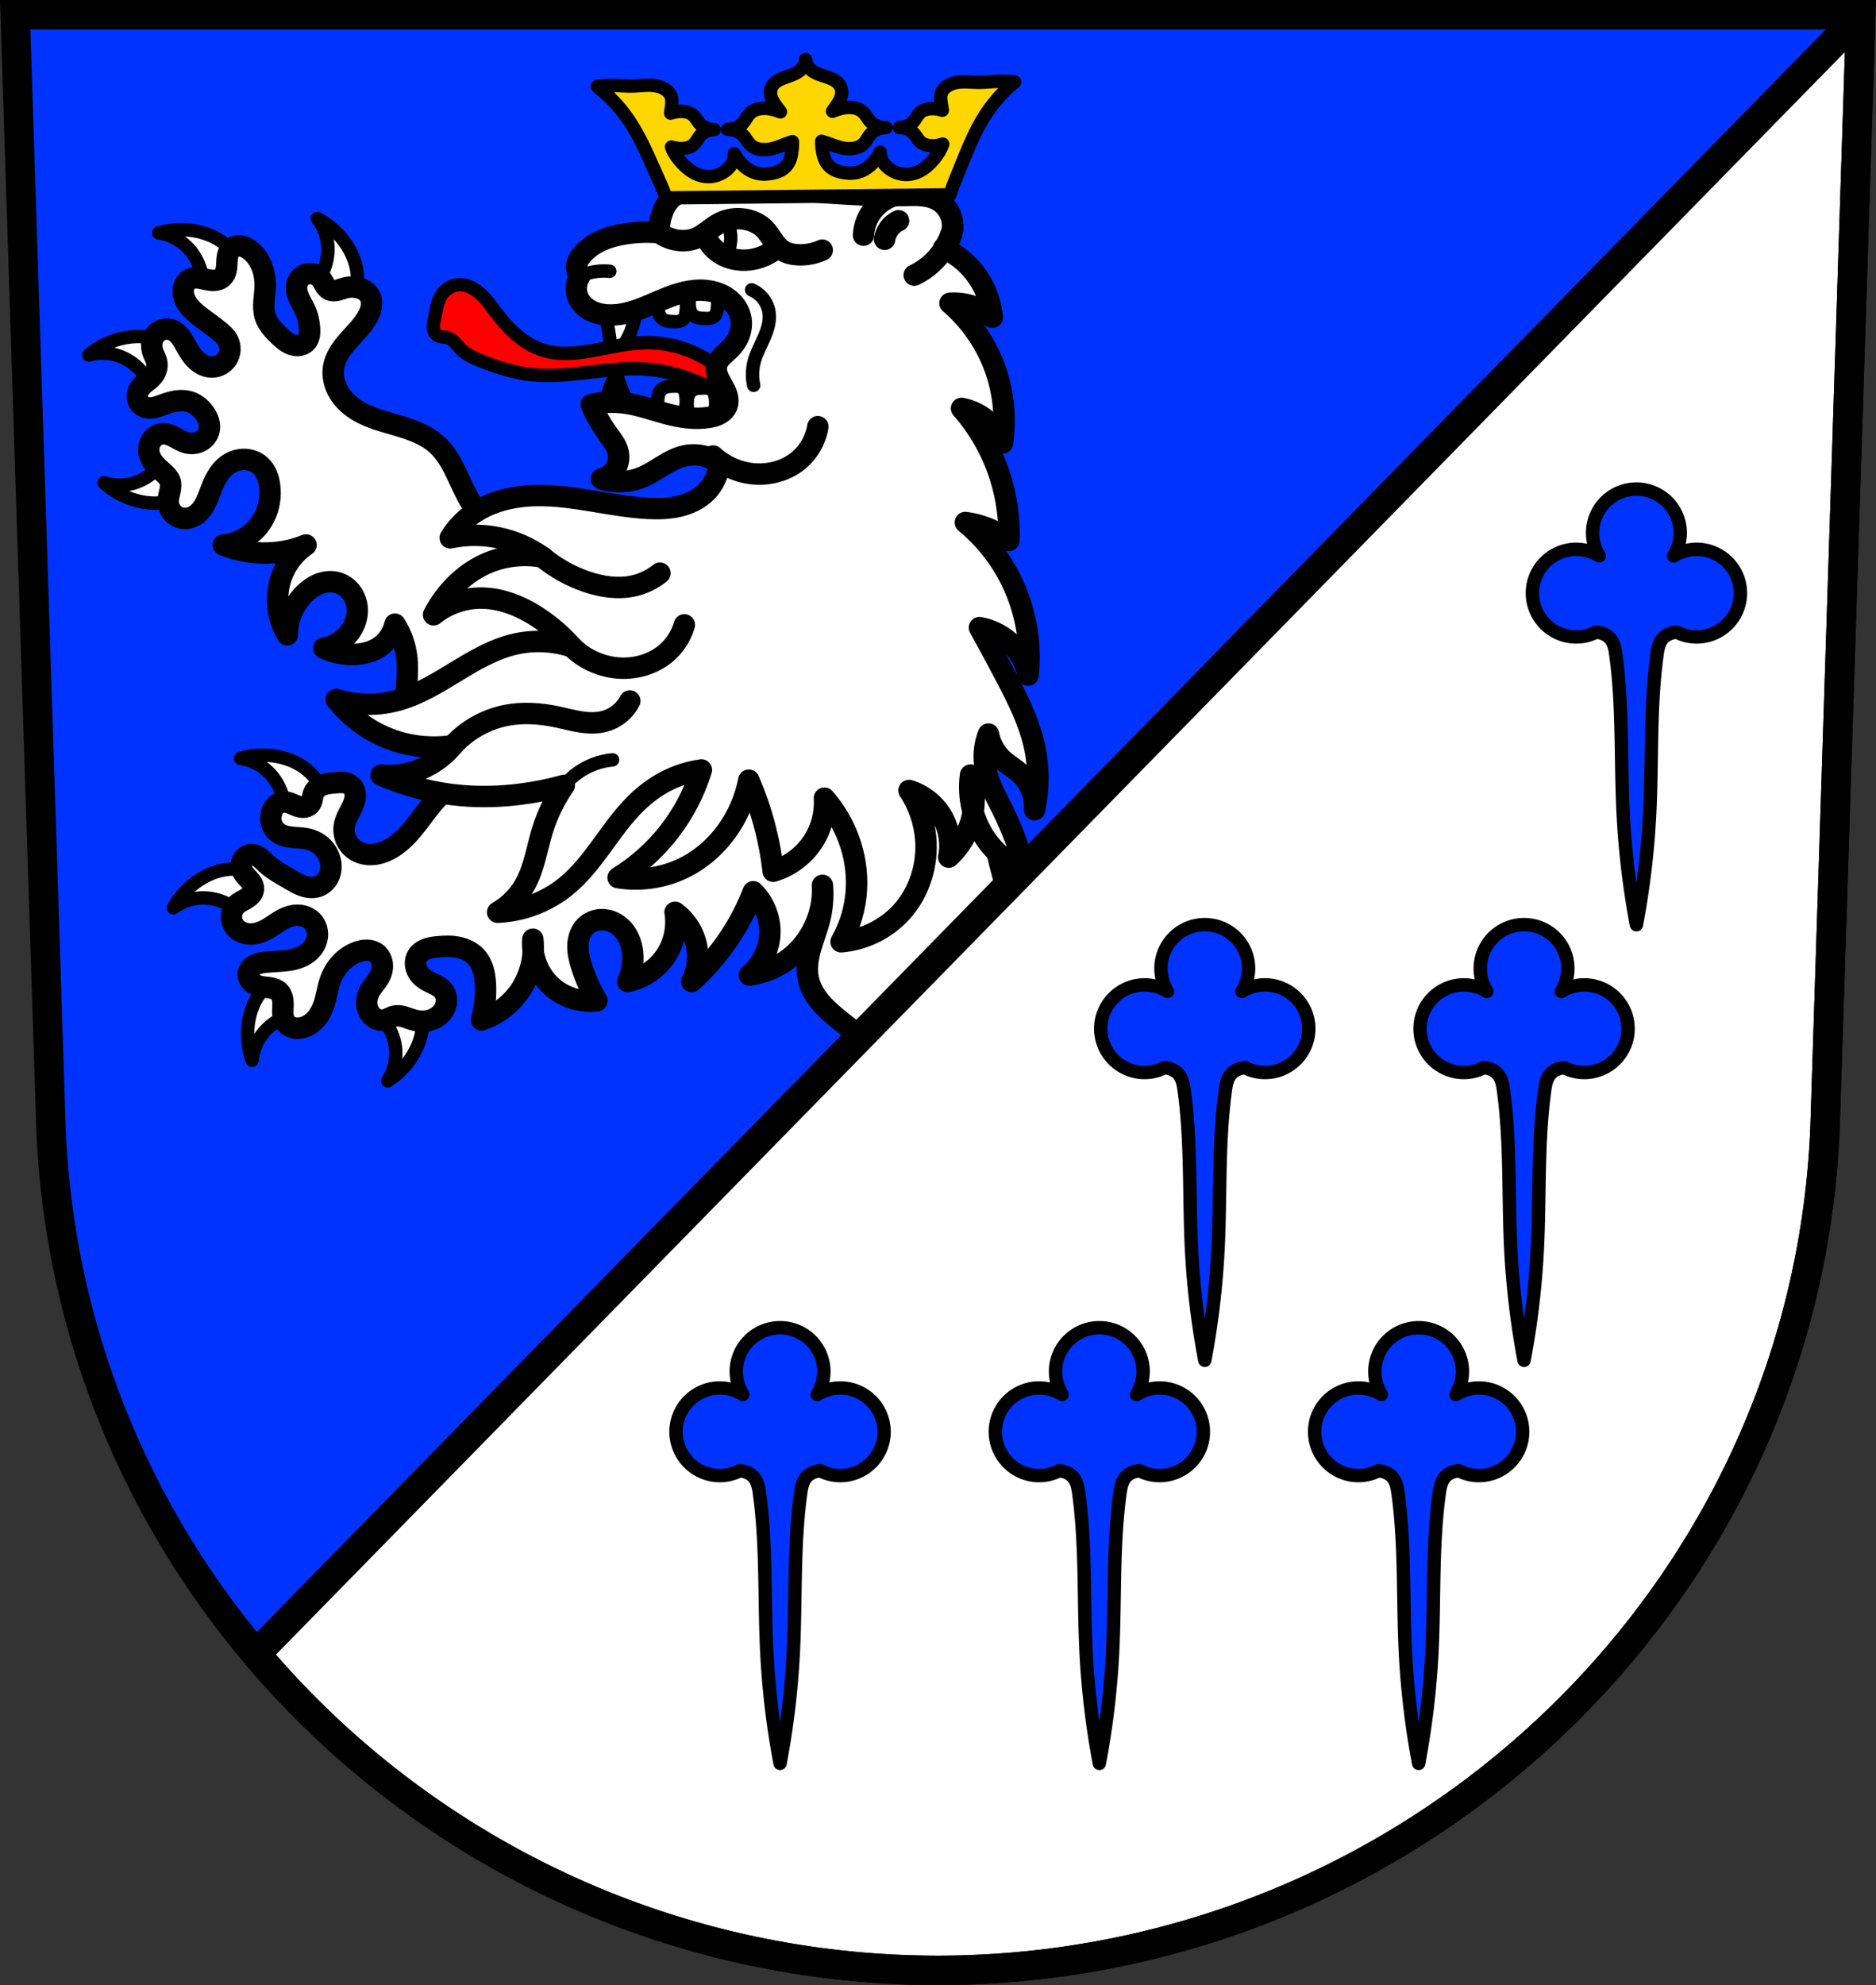 <?xml version="1.0" encoding="UTF-8" standalone="no"?>
<!-- Created with Inkscape (http://www.inkscape.org/) -->

<svg
   xmlns:dc="http://purl.org/dc/elements/1.1/"
   xmlns:cc="http://creativecommons.org/ns#"
   xmlns:rdf="http://www.w3.org/1999/02/22-rdf-syntax-ns#"
   xmlns:svg="http://www.w3.org/2000/svg"
   xmlns="http://www.w3.org/2000/svg"
   xmlns:sodipodi="http://sodipodi.sourceforge.net/DTD/sodipodi-0.dtd"
   xmlns:inkscape="http://www.inkscape.org/namespaces/inkscape"
   width="197.932mm"
   height="209.344mm"
   viewBox="0 0 701.334 741.769"
   id="svg8322"
   version="1.1"
   inkscape:version="0.91 r13725"
   sodipodi:docname="DEU Großrosseln COA.svg">
  <rect x="0" y="0" width="701.334" height="741.769" fill="#333333" stroke="none"/>
  <defs
     id="defs8324">
    <inkscape:path-effect
       effect="spiro"
       id="path-effect9170"
       is_visible="true" />
    <inkscape:path-effect
       effect="spiro"
       id="path-effect9170-7"
       is_visible="true" />
    <inkscape:path-effect
       effect="spiro"
       id="path-effect12021"
       is_visible="true" />
    <inkscape:path-effect
       effect="spiro"
       id="path-effect12017"
       is_visible="true" />
    <inkscape:path-effect
       effect="spiro"
       id="path-effect12013"
       is_visible="true" />
    <inkscape:path-effect
       effect="spiro"
       id="path-effect12009"
       is_visible="true" />
    <inkscape:path-effect
       effect="spiro"
       id="path-effect12005"
       is_visible="true" />
    <inkscape:path-effect
       effect="spiro"
       id="path-effect12001"
       is_visible="true" />
    <inkscape:path-effect
       effect="spiro"
       id="path-effect11997"
       is_visible="true" />
    <inkscape:path-effect
       effect="spiro"
       id="path-effect11993"
       is_visible="true" />
    <inkscape:path-effect
       effect="spiro"
       id="path-effect11989"
       is_visible="true" />
    <inkscape:path-effect
       effect="spiro"
       id="path-effect11985"
       is_visible="true" />
    <inkscape:path-effect
       effect="spiro"
       id="path-effect11981"
       is_visible="true" />
    <inkscape:path-effect
       effect="spiro"
       id="path-effect11977"
       is_visible="true" />
    <inkscape:path-effect
       effect="spiro"
       id="path-effect11973"
       is_visible="true" />
    <inkscape:path-effect
       effect="spiro"
       id="path-effect11969"
       is_visible="true" />
    <inkscape:path-effect
       effect="spiro"
       id="path-effect11919-2"
       is_visible="true" />
  </defs>
  <sodipodi:namedview
     id="base"
     pagecolor="#ffffff"
     bordercolor="#666666"
     borderopacity="1.0"
     inkscape:pageopacity="0.0"
     inkscape:pageshadow="2"
     inkscape:zoom="0.72798892"
     inkscape:cx="364.59925"
     inkscape:cy="370.88383"
     inkscape:document-units="px"
     inkscape:current-layer="layer1"
     showgrid="false"
     inkscape:window-width="1366"
     inkscape:window-height="745"
     inkscape:window-x="-8"
     inkscape:window-y="-8"
     inkscape:window-maximized="1"
     fit-margin-top="0"
     fit-margin-left="0"
     fit-margin-right="0"
     fit-margin-bottom="0"
     inkscape:snap-midpoints="true"
     inkscape:snap-smooth-nodes="true"
     inkscape:object-nodes="true"
     inkscape:snap-nodes="false" />
  <g
     inkscape:label="Ebene 1"
     inkscape:groupmode="layer"
     id="layer1"
     transform="translate(-25.304,-49.997)">
    <path
       style="fill:#0033ff;fill-rule:evenodd;stroke:none;stroke-width:11;stroke-opacity:1;fill-opacity:1"
       inkscape:connector-curvature="0"
       d="m 30.983,55.497 13.398,416.624 c 7.415,175.25 153.92,314.046 331.589,314.144 177.51,-0.215 324.069,-139.061 331.589,-314.144 l 13.398,-416.624 -344.979,0 z"
       id="path10563-0-9" />
    <path
       d="m 738.194,313.208 -1.353,6.898 1.037,6.718 c -0.07,0.516 0.009,1.052 0.223,1.527 0.213,0.475 0.562,0.889 0.995,1.179 0.61,0.411 1.371,0.567 2.103,0.519 0.734,-0.049 1.445,-0.292 2.1,-0.625 1.311,-0.668 2.411,-1.686 3.687,-2.419 1.172,-0.673 2.468,-1.093 3.695,-1.656 1.227,-0.564 2.427,-1.312 3.158,-2.447 0.357,-0.551 0.592,-1.184 0.649,-1.839 0.058,-0.654 -0.065,-1.328 -0.379,-1.904 -0.42,-0.772 -1.154,-1.333 -1.942,-1.719 -0.788,-0.387 -1.642,-0.622 -2.477,-0.895 -2.686,-0.878 -5.236,-2.174 -7.974,-2.84 -1.153,-0.279 -2.332,-0.447 -3.518,-0.496"
       id="path10913"
       inkscape:connector-curvature="0"
       style="fill:#ffffff;fill-rule:evenodd" />
    <path
       inkscape:connector-curvature="0"
       style="fill:#ffffff;fill-rule:evenodd;stroke:#000000;stroke-width:5;stroke-linecap:round;stroke-linejoin:round;stroke-miterlimit:4;stroke-dasharray:none;stroke-opacity:1"
       d="m 291.515,155.877 -7.4,1.139 c -0.861,2.161 -1.253,4.508 -1.138,6.831 0.032,0.641 0.103,1.282 0.274,1.901 0.172,0.618 0.449,1.212 0.864,1.702 0.578,0.682 1.405,1.132 2.277,1.328 0.621,0.14 1.262,0.157 1.897,0.19 0.694,0.036 1.394,0.092 2.084,0.011 0.69,-0.08 1.382,-0.307 1.9,-0.771 0.344,-0.308 0.598,-0.707 0.776,-1.133 0.178,-0.426 0.283,-0.88 0.362,-1.334 0.109,-0.627 0.17,-1.259 0.19,-1.895 0.084,-2.783 -0.65,-5.586 -2.087,-7.97 z m -11.694,1.188 -7.397,1.139 c -0.862,2.161 -1.253,4.505 -1.138,6.829 0.032,0.641 0.1,1.285 0.271,1.903 0.172,0.618 0.452,1.212 0.867,1.702 0.578,0.682 1.402,1.132 2.274,1.328 0.621,0.14 1.262,0.157 1.897,0.19 0.694,0.036 1.394,0.092 2.084,0.011 0.69,-0.08 1.382,-0.307 1.9,-0.771 0.344,-0.308 0.598,-0.707 0.776,-1.133 0.178,-0.426 0.283,-0.88 0.362,-1.334 0.109,-0.627 0.17,-1.262 0.19,-1.898 0.084,-2.783 -0.65,-5.583 -2.087,-7.967 z m -17.339,0.453 -13.848,3.036 c 1.962,4.087 3.37,8.439 4.174,12.901 0.653,3.626 0.908,7.325 0.759,11.006 3.326,-2.871 5.949,-6.549 7.587,-10.627 2.064,-5.141 2.534,-10.909 1.328,-16.317 z m -6.667,32.225 c -2.318,3.733 -3.726,8.024 -4.072,12.405 -0.437,5.523 0.836,11.171 3.599,15.972 l 12.313,-7.03 c -3.091,-3.316 -5.734,-7.051 -7.832,-11.071 -1.705,-3.266 -3.053,-6.718 -4.008,-10.276 z m 21.75,4.534 c -0.347,0.008 -0.695,0.032 -1.042,0.05 -0.636,0.033 -1.277,0.05 -1.898,0.19 -0.872,0.196 -1.699,0.646 -2.277,1.328 -0.415,0.49 -0.692,1.084 -0.864,1.702 -0.172,0.618 -0.243,1.262 -0.274,1.903 -0.114,2.323 0.277,4.668 1.138,6.829 l 7.397,1.139 c 1.437,-2.384 2.171,-5.185 2.087,-7.967 -0.019,-0.636 -0.081,-1.271 -0.19,-1.898 -0.079,-0.455 -0.184,-0.908 -0.362,-1.334 -0.178,-0.426 -0.432,-0.825 -0.777,-1.133 -0.518,-0.463 -1.21,-0.691 -1.9,-0.771 -0.345,-0.04 -0.692,-0.046 -1.039,-0.038 z m 11.008,0.692 c -0.348,0.008 -0.695,0.032 -1.042,0.05 -0.635,0.033 -1.276,0.05 -1.897,0.19 -0.872,0.196 -1.699,0.646 -2.277,1.328 -0.415,0.49 -0.692,1.084 -0.864,1.702 -0.172,0.618 -0.24,1.262 -0.272,1.903 -0.114,2.323 0.274,4.668 1.136,6.829 l 7.4,1.139 c 1.437,-2.384 2.172,-5.185 2.087,-7.967 -0.019,-0.636 -0.081,-1.271 -0.19,-1.898 -0.079,-0.455 -0.184,-0.908 -0.362,-1.334 -0.178,-0.426 -0.432,-0.825 -0.777,-1.133 -0.518,-0.463 -1.21,-0.691 -1.9,-0.771 -0.345,-0.04 -0.695,-0.046 -1.042,-0.038 z"
       id="path12023" />
    <path
       style="fill:#ffffff;fill-opacity:1;fill-rule:evenodd;stroke:#000000;stroke-width:5;stroke-linecap:butt;stroke-linejoin:round;stroke-miterlimit:4;stroke-dasharray:none;stroke-opacity:1"
       d="m 143.956,131.652 c 2.116,2.714 3.461,6.024 3.838,9.444 0.346,3.129 -0.112,6.332 -1.252,9.266 -1.198,3.083 -3.151,5.873 -5.637,8.055 l 13.767,7.462 c 2.429,-2.872 3.93,-6.516 4.23,-10.265 0.374,-4.692 -1.114,-9.412 -3.585,-13.418 -2.746,-4.452 -6.717,-8.138 -11.361,-10.545 z"
       id="path10193"
       inkscape:connector-curvature="0" />
    <path
       style="fill:#ffffff;fill-opacity:1;fill-rule:evenodd;stroke:#000000;stroke-width:5;stroke-linecap:butt;stroke-linejoin:round;stroke-miterlimit:4;stroke-dasharray:none;stroke-opacity:1"
       d="m 92.391,135.818 c -2.615,0.055 -5.222,0.458 -7.727,1.209 3.407,0.478 6.673,1.919 9.324,4.114 2.424,2.007 4.325,4.631 5.546,7.532 1.283,3.049 1.821,6.407 1.553,9.704 l 15.08,-4.216 c -0.252,-3.753 -1.706,-7.416 -4.098,-10.317 -2.994,-3.632 -7.345,-5.985 -11.907,-7.144 -2.534,-0.644 -5.156,-0.937 -7.77,-0.882 z"
       id="path10191"
       inkscape:connector-curvature="0" />
    <path
       style="fill:#ff0000;fill-opacity:1;fill-rule:evenodd;stroke:#000000;stroke-width:5;stroke-linecap:butt;stroke-linejoin:round;stroke-miterlimit:4;stroke-dasharray:none;stroke-opacity:1"
       d="m 197.763,156.385 c -0.402,-0.028 -0.806,-0.026 -1.209,0.009 -1.46,0.127 -2.87,0.695 -4.046,1.571 -1.176,0.876 -2.119,2.053 -2.77,3.366 -1.084,2.186 -1.352,4.671 -1.88,7.053 -0.279,1.257 -0.636,2.518 -0.578,3.804 0.028,0.643 0.165,1.287 0.453,1.863 0.288,0.575 0.733,1.081 1.299,1.387 0.53,0.287 1.141,0.388 1.74,0.453 0.599,0.064 1.205,0.094 1.787,0.251 1.116,0.302 2.061,1.052 2.861,1.886 0.8,0.834 1.49,1.769 2.312,2.581 1.886,1.863 4.364,2.988 6.816,3.997 6.333,2.605 12.932,4.706 19.744,5.407 14.074,1.448 28.2,-3.128 42.312,-2.114 4.547,0.327 9.045,1.232 13.399,2.584 8.494,2.637 16.455,6.981 23.271,12.697 l -2.35,-8.933 c -4.954,-6.158 -11.616,-10.93 -19.041,-13.637 -4.733,-1.725 -9.771,-2.623 -14.809,-2.587 -6.98,0.05 -13.806,1.866 -20.684,3.057 -6.003,1.039 -12.287,1.589 -18.101,-0.234 -7.192,-2.254 -12.83,-7.872 -17.395,-13.87 -1.391,-1.827 -2.714,-3.711 -4.25,-5.418 -1.536,-1.707 -3.306,-3.248 -5.386,-4.222 -1.098,-0.514 -2.289,-0.865 -3.494,-0.949 z"
       id="path10189"
       inkscape:connector-curvature="0" />
    <path
       style="fill:#ffffff;fill-opacity:1;fill-rule:evenodd;stroke:#000000;stroke-width:5;stroke-linecap:butt;stroke-linejoin:round;stroke-miterlimit:4;stroke-dasharray:none;stroke-opacity:1"
       d="m 76.062,175.767 c -1.181,0.037 -2.36,0.157 -3.52,0.35 -5.159,0.857 -10.073,3.137 -14.058,6.525 3.312,-0.931 6.882,-0.924 10.191,0.021 3.027,0.864 5.819,2.502 8.103,4.668 2.4,2.276 4.243,5.138 5.322,8.265 l 12.117,-9.92 c -1.739,-3.335 -4.545,-6.105 -7.902,-7.801 -3.151,-1.592 -6.71,-2.219 -10.252,-2.108 z"
       id="path10187"
       inkscape:connector-curvature="0" />
    <path
       style="fill:#ffffff;fill-opacity:1;fill-rule:evenodd;stroke:#000000;stroke-width:5;stroke-linecap:butt;stroke-linejoin:round;stroke-miterlimit:4;stroke-dasharray:none;stroke-opacity:1"
       d="m 88.272,218.368 c -1.199,3.083 -3.15,5.87 -5.637,8.052 -2.366,2.076 -5.221,3.604 -8.278,4.35 -3.343,0.816 -6.911,0.685 -10.185,-0.374 3.851,3.539 8.676,6.009 13.799,7.065 4.609,0.951 9.551,0.735 13.83,-1.223 3.42,-1.565 6.328,-4.223 8.194,-7.488 L 88.272,218.368 Z"
       id="path10185"
       inkscape:connector-curvature="0" />
    <path
       style="fill:#ffffff;fill-opacity:1;fill-rule:evenodd;stroke:#000000;stroke-width:5;stroke-linecap:butt;stroke-linejoin:round;stroke-miterlimit:4;stroke-dasharray:none;stroke-opacity:1"
       d="m 122.942,332.173 c -2.614,0.055 -5.222,0.458 -7.727,1.209 3.408,0.478 6.676,1.922 9.326,4.116 2.424,2.007 4.325,4.628 5.546,7.529 1.283,3.049 1.821,6.41 1.553,9.707 l 15.08,-4.219 c -0.252,-3.753 -1.709,-7.413 -4.101,-10.314 -2.994,-3.632 -7.345,-5.988 -11.907,-7.147 -2.534,-0.644 -5.156,-0.937 -7.771,-0.882 z"
       id="path10183"
       inkscape:connector-curvature="0" />
    <path
       style="fill:#ffffff;fill-opacity:1;fill-rule:evenodd;stroke:#000000;stroke-width:5;stroke-linecap:butt;stroke-linejoin:round;stroke-miterlimit:4;stroke-dasharray:none;stroke-opacity:1"
       d="m 112.675,374.736 c -4.101,-0.031 -8.185,1.282 -11.74,3.36 -4.516,2.639 -8.295,6.521 -10.812,11.106 2.764,-2.05 6.103,-3.316 9.531,-3.611 3.136,-0.271 6.327,0.267 9.233,1.477 3.053,1.272 5.795,3.289 7.917,5.827 l 7.788,-13.587 c -2.812,-2.497 -6.418,-4.086 -10.158,-4.476 -0.585,-0.061 -1.171,-0.092 -1.757,-0.096 z"
       id="path10181"
       inkscape:connector-curvature="0" />
    <path
       style="fill:#ffffff;fill-opacity:1;fill-rule:evenodd;stroke:#000000;stroke-width:5;stroke-linecap:butt;stroke-linejoin:round;stroke-miterlimit:4;stroke-dasharray:none;stroke-opacity:1"
       d="m 135.003,413.85 c -3.734,0.45 -7.314,2.097 -10.085,4.639 -3.468,3.182 -5.589,7.651 -6.507,12.267 -1.019,5.13 -0.618,10.534 1.144,15.458 0.298,-3.428 1.565,-6.766 3.617,-9.529 1.877,-2.527 4.395,-4.563 7.227,-5.935 2.977,-1.443 6.303,-2.156 9.609,-2.061 l -5.006,-14.84 z"
       id="path10179"
       inkscape:connector-curvature="0" />
    <path
       style="fill:#ffffff;fill-opacity:1;fill-rule:evenodd;stroke:#000000;stroke-width:5;stroke-linecap:butt;stroke-linejoin:round;stroke-miterlimit:4;stroke-dasharray:none;stroke-opacity:1"
       d="m 178.03,418.889 -13.086,8.598 c 2.662,1.964 4.842,4.576 6.296,7.547 1.384,2.827 2.112,5.985 2.032,9.132 -0.087,3.44 -1.149,6.85 -3.027,9.733 4.423,-2.791 8.07,-6.802 10.43,-11.47 2.124,-4.201 3.207,-9.025 2.438,-13.669 -0.615,-3.71 -2.419,-7.215 -5.082,-9.871 z"
       id="path10177"
       inkscape:connector-curvature="0" />
    <path
       style="fill:#ffffff;fill-rule:evenodd;stroke:#000000;stroke-width:8;stroke-linecap:round;stroke-linejoin:round;stroke-miterlimit:4;stroke-dasharray:none;stroke-opacity:1"
       d="m 114.513,141.846 c -0.854,0.013 -1.705,0.25 -2.388,0.756 -0.787,0.583 -1.3,1.477 -1.585,2.414 -0.285,0.938 -0.361,1.926 -0.409,2.905 -0.049,1.007 -0.071,2.024 -0.286,3.01 -0.215,0.986 -0.639,1.952 -1.375,2.642 -0.89,0.834 -2.152,1.178 -3.372,1.194 -1.219,0.016 -2.42,-0.264 -3.611,-0.528 -0.826,-0.184 -1.659,-0.363 -2.504,-0.406 -0.845,-0.043 -1.71,0.058 -2.481,0.406 -1.226,0.554 -2.12,1.718 -2.493,3.01 -0.373,1.292 -0.258,2.694 0.166,3.97 0.858,2.581 2.88,4.597 4.986,6.318 2.695,2.202 5.633,4.095 8.311,6.318 1.154,0.958 2.28,2.004 2.992,3.325 0.581,1.078 0.861,2.313 0.803,3.535 -0.058,1.223 -0.454,2.428 -1.135,3.445 -1.236,1.845 -3.431,3.007 -5.651,2.992 -2.07,-0.013 -4.049,-0.991 -5.593,-2.371 -1.544,-1.379 -2.7,-3.138 -3.716,-4.943 -0.751,-1.335 -1.441,-2.715 -2.373,-3.93 -0.932,-1.215 -2.146,-2.275 -3.611,-2.721 -1.689,-0.514 -3.621,-0.12 -4.986,0.998 -1.077,0.882 -1.788,2.175 -2.052,3.541 -0.264,1.367 -0.095,2.8 0.391,4.105 0.417,1.12 1.061,2.16 1.328,3.325 0.228,0.995 0.165,2.05 -0.137,3.025 -0.302,0.975 -0.839,1.871 -1.524,2.627 -0.713,0.787 -1.575,1.42 -2.408,2.079 -0.833,0.659 -1.654,1.36 -2.245,2.242 -0.647,0.966 -0.996,2.146 -0.899,3.305 0.096,1.159 0.652,2.288 1.562,3.013 0.568,0.453 1.26,0.744 1.973,0.885 0.713,0.141 1.448,0.133 2.169,0.035 1.441,-0.196 2.802,-0.755 4.168,-1.252 1.545,-0.563 3.127,-1.054 4.755,-1.285 1.628,-0.231 3.314,-0.194 4.887,0.286 2.31,0.706 4.267,2.344 5.651,4.324 0.642,0.918 1.177,1.92 1.492,2.995 0.315,1.075 0.403,2.227 0.169,3.322 -0.383,1.795 -1.651,3.357 -3.284,4.195 -1.633,0.838 -3.596,0.968 -5.359,0.458 -1.499,-0.433 -2.831,-1.292 -4.206,-2.029 -1.375,-0.737 -2.879,-1.374 -4.437,-1.296 -0.902,0.045 -1.787,0.333 -2.551,0.815 -0.764,0.481 -1.407,1.153 -1.868,1.93 -0.922,1.553 -1.09,3.506 -0.566,5.235 0.417,1.376 1.24,2.603 2.198,3.676 0.958,1.073 2.055,2.009 3.12,2.975 0.946,0.858 1.904,1.788 2.329,2.992 0.412,1.168 0.273,2.456 0.016,3.667 -0.258,1.211 -0.632,2.409 -0.68,3.646 -0.047,1.202 0.226,2.418 0.803,3.474 0.577,1.056 1.459,1.947 2.522,2.511 0.914,0.485 1.951,0.727 2.986,0.718 1.035,-0.009 2.067,-0.265 2.998,-0.718 1.843,-0.898 3.237,-2.532 4.244,-4.318 1.007,-1.786 1.669,-3.74 2.402,-5.655 1.223,-3.193 2.735,-6.406 5.318,-8.644 1.837,-1.591 4.19,-2.614 6.618,-2.724 2.427,-0.11 4.912,0.726 6.682,2.391 1.989,1.871 2.952,4.607 3.322,7.313 0.556,4.071 -0.111,8.319 -1.994,11.97 -1.47,2.85 -3.667,5.32 -6.326,7.112 -2.659,1.792 -5.775,2.901 -8.967,3.194 4.537,1.836 9.403,2.854 14.295,2.992 5.667,0.16 11.365,-0.866 16.621,-2.992 -2.805,1.913 -5.199,4.425 -6.979,7.316 -2.269,3.684 -3.526,7.975 -3.658,12.3 -0.148,4.876 1.139,9.786 3.658,13.964 -0.046,-5.822 2.423,-11.62 6.65,-15.625 1.551,-1.47 3.341,-2.713 5.339,-3.468 1.999,-0.755 4.213,-1.006 6.293,-0.523 1.717,0.399 3.311,1.292 4.577,2.519 1.266,1.227 2.205,2.783 2.738,4.464 0.599,1.889 0.688,3.929 0.321,5.877 -0.366,1.948 -1.18,3.802 -2.315,5.427 -2.313,3.313 -5.991,5.642 -9.975,6.318 3.518,1.641 7.423,2.444 11.303,2.327 3.266,-0.099 6.573,-0.873 9.309,-2.66 3.009,-1.965 5.204,-5.137 5.984,-8.644 2.256,3.507 3.74,7.507 4.32,11.637 0.556,3.959 0.287,7.98 0,11.967 -0.312,4.324 -0.645,8.648 -0.998,12.968 9.875,-6.067 21.331,-9.54 32.912,-9.976 7.562,-0.284 15.108,0.701 22.672,0.925 7.564,0.224 15.356,-0.366 22.205,-3.585 5.634,-2.647 10.428,-7.045 13.55,-12.431 3.122,-5.386 4.557,-11.735 4.054,-17.94 -0.502,-6.205 -2.939,-12.239 -6.886,-17.052 -3.947,-4.814 -9.389,-8.385 -15.375,-10.092 l -1.328,0 c -7.679,4.334 -17.034,5.598 -25.588,3.46 -8.554,-2.139 -16.217,-7.658 -20.953,-15.096 -2.295,-3.604 -3.903,-7.592 -5.762,-11.438 -1.859,-3.847 -4.034,-7.637 -7.201,-10.504 -4.3,-3.892 -10.029,-5.737 -15.602,-7.342 -5.573,-1.606 -11.333,-3.149 -15.979,-6.621 -2.319,-1.733 -4.315,-3.94 -5.607,-6.531 -1.293,-2.591 -1.855,-5.577 -1.372,-8.431 0.621,-3.667 2.871,-6.844 5.319,-9.643 2.546,-2.912 5.401,-5.612 7.312,-8.974 0.723,-1.272 1.309,-2.646 1.5,-4.096 0.191,-1.45 -0.04,-2.988 -0.835,-4.216 -0.89,-1.372 -2.409,-2.242 -3.99,-2.66 -1.625,-0.429 -3.36,-0.427 -4.986,0 -0.999,0.262 -1.955,0.679 -2.963,0.908 -0.504,0.115 -1.019,0.182 -1.535,0.155 -0.516,-0.027 -1.033,-0.151 -1.486,-0.4 -0.737,-0.405 -1.26,-1.106 -1.687,-1.83 -0.427,-0.725 -0.785,-1.497 -1.305,-2.157 -0.762,-0.969 -1.869,-1.663 -3.077,-1.909 -1.208,-0.247 -2.505,-0.042 -3.57,0.578 -1.118,0.651 -1.962,1.751 -2.326,2.992 -0.251,0.854 -0.281,1.766 -0.158,2.648 0.123,0.882 0.395,1.737 0.741,2.557 0.692,1.641 1.673,3.148 2.408,4.77 0.994,2.191 1.531,4.578 1.661,6.98 0.047,0.885 0.04,1.779 -0.148,2.645 -0.188,0.866 -0.566,1.705 -1.182,2.341 -0.662,0.683 -1.574,1.102 -2.516,1.235 -0.942,0.133 -1.911,-0.008 -2.808,-0.324 -1.794,-0.634 -3.263,-1.932 -4.647,-3.238 -2.218,-2.092 -4.418,-4.399 -5.318,-7.313 -0.543,-1.758 -0.576,-3.635 -0.452,-5.471 0.123,-1.836 0.397,-3.661 0.452,-5.5 0.09,-2.96 -0.403,-5.964 -1.661,-8.644 -0.982,-2.091 -2.44,-3.981 -4.323,-5.319 -0.923,-0.656 -1.961,-1.183 -3.08,-1.36 -0.28,-0.044 -0.565,-0.066 -0.849,-0.061 z"
       id="path10206"
       inkscape:connector-curvature="0" />
    <path
       style="fill:#ffffff;fill-rule:evenodd;stroke:#000000;stroke-width:8;stroke-linecap:round;stroke-linejoin:round;stroke-miterlimit:4;stroke-dasharray:none;stroke-opacity:1"
       d="m 350.967,316.139 -138.932,16.77 c -9.64,3.397 -18.34,9.421 -24.912,17.249 -2.563,3.053 -4.802,6.364 -7.34,9.437 -2.538,3.073 -5.429,5.943 -8.949,7.812 -1.919,1.019 -4.025,1.729 -6.192,1.88 -2.168,0.15 -4.401,-0.281 -6.264,-1.4 -1.597,-0.96 -2.892,-2.417 -3.657,-4.116 -0.765,-1.699 -0.997,-3.634 -0.655,-5.466 0.383,-2.049 1.443,-3.896 2.395,-5.75 0.753,-1.466 1.459,-3 1.614,-4.64 0.077,-0.82 0.012,-1.66 -0.249,-2.441 -0.261,-0.781 -0.724,-1.503 -1.364,-2.022 -0.775,-0.628 -1.771,-0.932 -2.763,-1.032 -0.992,-0.1 -1.992,-0.01 -2.986,0.074 -1.578,0.134 -3.181,0.256 -4.669,0.798 -0.744,0.271 -1.455,0.647 -2.063,1.154 -0.608,0.507 -1.113,1.148 -1.412,1.881 -0.29,0.709 -0.382,1.479 -0.537,2.229 -0.155,0.75 -0.389,1.513 -0.9,2.083 -0.297,0.331 -0.677,0.582 -1.09,0.747 -0.413,0.165 -0.857,0.244 -1.301,0.255 -0.888,0.022 -1.763,-0.224 -2.592,-0.545 -0.829,-0.32 -1.628,-0.716 -2.465,-1.014 -0.837,-0.298 -1.729,-0.496 -2.613,-0.401 -1.077,0.116 -2.084,0.673 -2.827,1.462 -0.743,0.789 -1.23,1.797 -1.485,2.85 -0.286,1.186 -0.284,2.445 0.04,3.621 0.324,1.176 0.973,2.266 1.876,3.087 0.772,0.702 1.715,1.199 2.703,1.534 0.988,0.335 2.024,0.513 3.061,0.625 2.075,0.226 4.19,0.2 6.212,0.715 1.958,0.498 3.788,1.508 5.226,2.928 1.438,1.419 2.475,3.247 2.919,5.218 0.43,1.914 0.289,3.977 -0.542,5.754 -0.831,1.777 -2.377,3.239 -4.249,3.828 -1.792,0.564 -3.759,0.317 -5.53,-0.311 -1.771,-0.628 -3.388,-1.615 -5.01,-2.564 -2.988,-1.748 -6.072,-3.409 -8.623,-5.75 -0.843,-0.774 -1.627,-1.62 -2.558,-2.287 -0.931,-0.666 -2.049,-1.149 -3.191,-1.067 -0.724,0.052 -1.427,0.334 -1.999,0.782 -0.572,0.448 -1.012,1.057 -1.276,1.733 -0.264,0.676 -0.353,1.418 -0.277,2.14 0.076,0.722 0.315,1.424 0.678,2.053 0.625,1.082 1.589,1.92 2.405,2.867 0.408,0.474 0.783,0.982 1.049,1.547 0.267,0.565 0.423,1.192 0.378,1.815 -0.052,0.732 -0.378,1.427 -0.837,1.999 -0.459,0.572 -1.046,1.03 -1.665,1.424 -1.239,0.786 -2.637,1.343 -3.726,2.327 -1.184,1.07 -1.922,2.619 -2.009,4.213 -0.087,1.594 0.476,3.213 1.53,4.411 1.311,1.491 3.31,2.278 5.294,2.355 1.984,0.078 3.952,-0.503 5.725,-1.397 2.817,-1.42 5.215,-3.621 8.144,-4.791 1.593,-0.636 3.334,-0.949 5.037,-0.747 1.703,0.202 3.363,0.941 4.545,2.185 0.787,0.828 1.349,1.864 1.642,2.969 0.293,1.105 0.319,2.276 0.103,3.398 -0.431,2.245 -1.827,4.248 -3.662,5.611 -2.193,1.629 -4.929,2.364 -7.64,2.708 -2.71,0.344 -5.455,0.332 -8.17,0.646 -1.363,0.157 -2.747,0.408 -3.939,1.087 -0.596,0.339 -1.136,0.785 -1.546,1.335 -0.41,0.55 -0.684,1.207 -0.743,1.89 -0.053,0.617 0.072,1.245 0.33,1.809 0.258,0.563 0.648,1.063 1.112,1.473 0.928,0.821 2.132,1.277 3.349,1.509 1.164,0.222 2.357,0.255 3.524,0.463 1.167,0.208 2.345,0.616 3.183,1.454 0.71,0.71 1.12,1.677 1.31,2.663 0.19,0.986 0.175,1.999 0.137,3.002 -0.038,1.003 -0.099,2.01 0.002,3.009 0.101,0.999 0.374,2.001 0.946,2.825 0.658,0.948 1.688,1.609 2.802,1.914 1.113,0.305 2.304,0.27 3.426,0.002 2.009,-0.479 3.803,-1.688 5.167,-3.238 1.364,-1.55 2.319,-3.429 2.977,-5.387 1.001,-2.976 1.341,-6.146 2.395,-9.104 0.842,-2.363 2.142,-4.571 3.856,-6.403 1.714,-1.832 3.845,-3.284 6.204,-4.138 1.177,-0.427 2.422,-0.706 3.674,-0.673 1.252,0.033 2.514,0.395 3.512,1.152 1.33,1.008 2.092,2.662 2.198,4.328 0.105,1.665 -0.402,3.333 -1.239,4.776 -0.979,1.688 -2.393,3.093 -3.354,4.791 -0.746,1.319 -1.207,2.811 -1.239,4.327 -0.032,1.515 0.378,3.05 1.239,4.298 0.58,0.841 1.364,1.547 2.286,1.987 0.922,0.439 1.982,0.603 2.984,0.409 1.342,-0.261 2.5,-1.128 3.833,-1.437 1.206,-0.28 2.475,-0.082 3.663,0.265 1.188,0.347 2.33,0.842 3.523,1.172 1.975,0.547 4.098,0.631 6.074,0.084 1.975,-0.546 3.791,-1.745 4.945,-3.438 0.771,-1.131 1.24,-2.478 1.264,-3.846 0.025,-1.368 -0.408,-2.753 -1.264,-3.82 -0.769,-0.958 -1.837,-1.63 -2.933,-2.185 -1.096,-0.556 -2.242,-1.015 -3.295,-1.648 -1.542,-0.926 -2.886,-2.256 -3.589,-3.912 -0.351,-0.828 -0.538,-1.73 -0.509,-2.629 0.029,-0.899 0.277,-1.794 0.744,-2.563 0.712,-1.172 1.898,-2 3.174,-2.501 1.276,-0.501 2.649,-0.704 4.012,-0.853 2.642,-0.289 5.335,-0.39 7.941,0.135 2.606,0.525 5.136,1.719 6.91,3.698 1.203,1.343 2.02,3 2.531,4.729 0.511,1.729 0.726,3.533 0.823,5.333 0.244,4.51 -0.244,9.059 -1.437,13.416 5.28,-1.79 10.01,-5.168 13.414,-9.583 4.464,-5.788 6.571,-13.34 5.749,-20.603 -0.55,6.822 2.402,13.833 7.665,18.207 4.476,3.719 10.512,5.495 16.289,4.791 -2.395,-4.077 -4.328,-8.426 -5.749,-12.937 -0.787,-2.498 -1.422,-5.085 -1.345,-7.704 0.077,-2.618 0.934,-5.294 2.782,-7.15 1.213,-1.218 2.813,-2.035 4.503,-2.355 1.69,-0.32 3.462,-0.149 5.078,0.439 2.467,0.897 4.534,2.747 5.903,4.987 1.369,2.24 2.067,4.851 2.241,7.471 0.228,3.444 -0.438,6.943 -1.916,10.062 5.552,-1.149 10.623,-4.472 13.893,-9.104 3.393,-4.805 4.801,-10.968 3.833,-16.77 3.682,2.687 6.427,6.633 7.665,11.02 1.383,4.899 0.859,10.31 -1.437,14.853 5.47,-4.956 10.312,-10.606 14.372,-16.77 3.465,-5.259 6.361,-10.892 8.623,-16.77 3.807,3.761 6.088,9.025 6.228,14.374 0.167,6.361 -2.746,12.734 -7.665,16.77 5.373,-0.766 10.539,-2.933 14.851,-6.229 8.278,-6.326 13.106,-16.913 12.456,-27.311 0.356,4.168 0.031,8.393 -0.958,12.458 -0.914,3.756 -2.383,7.353 -3.436,11.073 -1.053,3.719 -1.685,7.667 -0.876,11.447 0.658,3.074 2.245,5.893 4.229,8.331 1.984,2.438 4.362,4.525 6.79,6.522 12.599,10.365 26.902,18.655 42.159,24.436 l 20.6,-74.266 c -3.507,-11.694 -5.76,-23.764 -6.707,-35.935 -0.447,-5.746 -0.608,-11.54 -1.75,-17.189 -1.142,-5.65 -3.355,-11.24 -7.353,-15.392 -4.632,-4.81 -11.553,-7.312 -18.19,-6.574 -6.637,0.738 -12.84,4.698 -16.303,10.407 z"
       id="path11917-9"
       inkscape:path-effect="#path-effect11919-2"
       inkscape:original-d="m 350.96666,316.13883 -138.93223,16.76985 c 0,0 -17.25112,10.66662 -24.91205,17.24898 -5.99807,5.15362 -9.08837,13.97946 -16.28855,17.24901 -3.78333,1.71799 -8.92399,2.66801 -12.45594,0.47913 -2.97709,-1.84501 -4.26257,-6.08034 -4.31167,-9.58279 -0.0284,-2.07606 1.98814,-3.7137 2.39537,-5.74966 0.59497,-2.97561 1.96114,-6.7882 0,-9.10361 -1.2558,-1.48255 -3.82455,-1.22433 -5.7489,-0.9583 -2.97219,0.41085 -6.15171,1.58977 -8.14443,3.83311 -1.00599,1.13276 -0.16753,3.48565 -1.43707,4.31225 -2.82328,1.83805 -6.89068,-2.09842 -10.06073,-0.95826 -1.91266,0.68791 -3.8018,2.34442 -4.31167,4.31225 -0.58329,2.25109 0.23749,5.09912 1.9163,6.70792 2.96461,2.84079 8.39471,0.86859 11.97687,2.87483 3.34989,1.87609 7.5294,4.3552 8.14443,8.14537 0.57192,3.52518 -1.53102,8.12511 -4.7909,9.58279 -3.32432,1.48652 -7.22529,-1.36614 -10.53965,-2.87485 -3.14431,-1.4313 -5.69269,-3.92009 -8.62335,-5.74966 -1.88188,-1.1749 -3.64217,-4.04964 -5.7489,-3.35397 -2.30979,0.76275 -3.05272,4.28183 -2.87445,6.70794 0.17875,2.43136 4.16514,3.81371 3.8326,6.22882 -0.38544,2.79918 -5.02349,3.1937 -6.22797,5.74967 -1.22737,2.60448 -2.36506,6.44901 -0.47908,8.62448 2.41512,2.78595 7.42282,1.77192 11.01873,0.95828 3.07198,-0.69509 5.05223,-4.19207 8.14427,-4.79138 3.17067,-0.61451 7.67467,-1.16942 9.5815,1.43739 2.38732,3.26347 0.86972,9.0481 -1.9163,11.97848 -3.71212,3.90446 -10.86303,1.21977 -15.80947,3.35397 -2.31832,1.00031 -6.00123,1.79717 -6.22798,4.31225 -0.20274,2.24953 2.84429,3.64595 4.79075,4.79138 2.00394,1.17931 5.12392,0.21337 6.70705,1.91656 2.66554,2.86768 -0.24096,8.60485 2.39537,11.49932 1.46281,1.60589 4.12772,2.47026 6.22798,1.91656 3.82328,-1.0079 6.22434,-5.16778 8.14443,-8.62449 1.52359,-2.74302 0.86435,-6.36472 2.39537,-9.10367 2.3698,-4.23994 5.53415,-8.77977 10.06057,-10.54102 2.23732,-0.87058 5.45631,-1.18582 7.18613,0.47914 2.19831,2.11588 1.7216,6.1494 0.95815,9.10364 -0.48776,1.88752 -2.76755,2.93202 -3.35353,4.79138 -0.8642,2.74184 -1.55612,6.20741 0,8.62451 1.04468,1.62253 3.34137,2.33021 5.26983,2.39567 1.36364,0.0463 2.47258,-1.32742 3.83259,-1.43741 2.43501,-0.19692 4.74638,1.55715 7.18613,1.43741 3.83465,-0.18816 8.73324,-0.26879 11.01888,-3.35397 1.52107,-2.0532 1.24632,-5.43545 0,-7.66621 -1.18916,-2.12818 -4.68385,-1.94678 -6.22813,-3.83314 -2.04831,-2.50223 -4.58453,-6.11325 -3.35353,-9.1036 1.00647,-2.44462 4.55405,-3.111 7.18628,-3.35397 5.09092,-0.46997 11.11331,0.34468 14.85132,3.83309 2.58454,2.41194 2.97425,6.54695 3.35353,10.06193 0.48255,4.47158 -1.43723,13.41587 -1.43723,13.41587 0,0 10.26032,-5.08254 13.4141,-9.58279 4.09203,-5.83863 5.7489,-20.60293 5.7489,-20.60293 0,0 2.75523,13.81995 7.66535,18.20726 4.22041,3.77111 16.28855,4.79136 16.28855,4.79136 0,0 -4.99318,-8.2787 -5.7489,-12.93674 -0.79678,-4.91 -1.89783,-11.16305 1.43722,-14.85328 2.18395,-2.41668 6.57789,-3.17658 9.5815,-1.91656 4.57458,1.91911 7.18107,7.59066 8.14427,12.45762 0.66303,3.34926 -1.9163,10.06189 -1.9163,10.06189 0,0 10.73182,-4.55792 13.89333,-9.10363 3.27378,-4.70731 3.8326,-16.76985 3.8326,-16.76985 0,0 6.53367,6.69083 7.6652,11.02018 1.25769,4.81256 -1.43723,14.8533 -1.43723,14.8533 0,0 10.26553,-10.65959 14.37225,-16.76983 3.50628,-5.21682 8.62339,-16.76987 8.62339,-16.76987 0,0 6.27986,9.15253 6.22799,14.37416 -0.0611,6.14607 -7.66523,16.76987 -7.66523,16.76987 0,0 10.99742,-2.49151 14.85137,-6.22882 7.18273,-6.96525 12.45601,-27.31089 12.45601,-27.31089 0,0 -0.406,8.32956 -0.95815,12.45761 -1.01329,7.57539 -6.01337,15.06852 -4.31169,22.51951 1.37261,6.01022 6.42068,10.74727 11.01875,14.8533 12.11573,10.81914 29.93778,13.73603 42.15873,24.43606 25.06266,-5.64358 21.67626,-48.59881 20.60032,-74.26648 -4.27416,-11.41098 -3.94721,-24.06677 -6.70707,-35.93541 -2.554,-10.98336 0.24226,-26.27174 -9.10247,-32.58144 -9.58803,-6.474 -34.49351,3.83313 -34.49351,3.83313 z"
       inkscape:connector-curvature="0"
       sodipodi:nodetypes="ccaaaaaaaaaaaaaaaaaaaaaaaaaaaaaaaaaaaaaaaaaaaaaaaaacacacaaaacacacacacacaaaccaac" />
    <path
       style="fill:#ffffff;fill-rule:evenodd;stroke:#000000;stroke-width:8;stroke-linecap:butt;stroke-linejoin:round;stroke-miterlimit:4;stroke-dasharray:none;stroke-opacity:1"
       d="m 294.225,223.186 c -0.295,3.929 -2.025,7.735 -4.791,10.541 -2.763,2.804 -6.461,4.566 -10.293,5.463 -3.833,0.898 -7.813,0.975 -11.744,0.766 -13.821,-0.736 -27.361,-4.951 -41.201,-4.791 -9.213,0.106 -18.717,2.338 -25.87,8.145 -2.649,2.15 -4.928,4.755 -6.707,7.666 5.979,-1.275 12.226,-1.275 18.205,0 5.845,1.247 11.428,3.71 16.289,7.187 -7.753,-1.47 -15.986,-0.269 -22.996,3.354 -4.368,2.258 -8.245,5.417 -11.498,9.104 -2.438,2.764 -4.535,5.829 -6.228,9.104 4.726,-3.803 10.704,-6.024 16.768,-6.229 8.212,-0.277 16.196,3.054 22.996,7.666 4.413,2.993 8.447,6.544 11.977,10.541 -6.915,-2.295 -14.467,-2.63 -21.558,-0.958 -7.958,1.877 -15.112,6.15 -22.094,10.406 -6.982,4.255 -14.07,8.609 -21.981,10.677 -7.357,1.923 -15.248,1.755 -22.517,-0.479 5.501,7.051 13.093,12.45 21.559,15.332 7.048,2.4 14.681,3.064 22.037,1.917 -3.087,3.721 -7.061,6.702 -11.498,8.624 -4.797,2.078 -10.128,2.911 -15.33,2.396 9.551,4.183 19.792,6.784 30.182,7.666 7.175,0.609 14.412,0.403 21.559,-0.479 5.662,-0.699 11.272,-1.821 16.768,-3.354 -3.545,5.133 -6.302,10.81 -8.144,16.77 -2.14,6.921 -3.099,14.322 -6.707,20.603 -2.39,4.161 -5.9,7.671 -10.061,10.062 9.193,-0.392 18.231,-3.804 25.391,-9.583 10.783,-8.703 16.824,-22.035 26.828,-31.623 3.147,-3.016 6.678,-5.645 10.54,-7.666 4.182,-2.189 8.74,-3.654 13.414,-4.312 -2.574,8.3 -6.652,16.131 -11.977,22.999 -5.294,6.828 -11.818,12.7 -19.163,17.249 8.784,1.437 18.028,-0.103 25.87,-4.312 6.642,-3.565 12.235,-8.977 16.289,-15.332 3.257,-5.106 5.545,-10.827 6.707,-16.77 2.567,5.886 4.652,11.982 6.228,18.207 1.316,5.197 2.277,10.484 2.874,15.812 6.04,-1.771 11.405,-5.753 14.851,-11.02 3.128,-4.782 4.665,-10.587 4.312,-16.291 3.935,4.499 7.037,9.724 9.102,15.332 2.193,5.955 3.216,12.35 2.874,18.686 -0.371,6.874 -2.356,13.655 -5.749,19.645 8.528,-0.683 16.745,-4.705 22.517,-11.02 6.769,-7.407 10.014,-17.797 9.102,-27.79 -0.575,-6.301 -2.736,-12.452 -6.228,-17.728 4.906,1.476 9.242,4.772 11.977,9.104 2.931,4.643 3.984,10.434 2.874,15.812 2.794,-2.565 5.085,-5.675 6.707,-9.104 3.154,-6.666 3.679,-14.535 1.437,-21.561 -1.14,8.327 0.955,17.054 5.749,23.957 3.678,5.295 8.898,9.505 14.851,11.978 -2.101,-7.927 -4.995,-15.644 -8.623,-22.999 -2.745,-5.562 -5.965,-11.091 -6.707,-17.249 -0.448,-3.716 0.051,-7.543 1.437,-11.02 0.667,3.649 2.546,7.065 5.27,9.583 2.09,1.931 4.631,3.325 6.707,5.271 3.623,3.396 5.613,8.462 5.27,13.416 1.668,-7.707 1.668,-15.771 0,-23.478 -1.976,-9.131 -6.212,-17.594 -10.54,-25.873 -3.277,-6.269 -6.631,-12.499 -10.061,-18.686 4.063,0.701 7.923,2.547 11.019,5.271 3.664,3.224 6.23,7.672 7.186,12.458 0.919,-9.014 -0.067,-18.217 -2.874,-26.832 -3.825,-11.739 -11.063,-22.345 -20.6,-30.186 2.618,0.338 5.196,0.983 7.665,1.917 3.087,1.167 6.002,2.787 8.623,4.791 0.252,-8.099 -0.887,-16.239 -3.354,-23.957 -2.981,-9.331 -7.908,-18.035 -14.372,-25.394 3.122,0.579 6.102,1.904 8.623,3.833 3.034,2.321 5.389,5.518 6.707,9.104 1.13,-7.814 0.638,-15.86 -1.437,-23.478 -3.026,-11.108 -9.457,-21.264 -18.205,-28.748 2.085,-0.136 4.189,0.026 6.228,0.479 3.521,0.783 6.843,2.444 9.582,4.791 -0.564,-6.078 -2.924,-11.979 -6.707,-16.77 -3.057,-3.871 -7.029,-7.016 -11.498,-9.104 1.909,-1.907 3.118,-4.499 3.354,-7.187 0.181,-2.062 -0.205,-4.174 -1.124,-6.03 -0.919,-1.855 -2.37,-3.446 -4.145,-4.512 -1.827,-1.097 -3.948,-1.624 -6.068,-1.837 -2.12,-0.214 -4.257,-0.128 -6.388,-0.079 -7.028,0.16 -14.06,-0.088 -21.079,-0.479 -13.896,-0.774 -27.765,-2.104 -41.68,-2.396 -5.115,-0.107 -10.244,-0.073 -15.331,0.479 -2.902,0.315 -5.902,0.845 -8.277,2.544 -2.329,1.667 -3.807,4.304 -4.658,7.039 -0.674,2.166 -0.999,4.44 -0.958,6.708 -4.309,-0.378 -8.666,-0.217 -12.935,0.479 -2.951,0.481 -5.875,1.222 -8.602,2.448 -2.727,1.226 -5.258,2.951 -7.207,5.218 -0.847,0.985 -1.594,2.095 -1.916,3.354 -0.418,1.632 -0.055,3.446 0.958,4.791 -1.476,2.416 -1.662,5.573 -0.479,8.145 0.863,1.876 2.392,3.405 4.18,4.436 1.788,1.031 3.826,1.584 5.88,1.792 4.17,0.424 8.37,-0.537 12.316,-1.95 3.946,-1.413 7.717,-3.277 11.638,-4.758 3.071,-1.16 6.255,-2.089 9.525,-2.38 3.27,-0.291 6.642,0.079 9.638,1.421 1.949,0.874 3.725,2.16 5.086,3.806 1.361,1.647 2.297,3.659 2.579,5.776 0.27,2.028 -0.061,4.118 -0.842,6.009 -0.781,1.891 -2.002,3.586 -3.469,5.011 -0.908,0.882 -1.91,1.664 -2.796,2.568 -0.885,0.905 -1.664,1.96 -1.995,3.181 -0.355,1.311 -0.165,2.722 0.282,4.005 0.447,1.283 1.14,2.463 1.816,3.642 0.675,1.179 1.342,2.378 1.73,3.68 0.388,1.302 0.479,2.732 0.005,4.005 -0.486,1.306 -1.536,2.349 -2.749,3.035 -1.213,0.686 -2.584,1.044 -3.958,1.277 -5.417,0.919 -10.984,-0.006 -16.289,-1.437 -4.94,-1.333 -9.785,-3.111 -14.851,-3.833 -4.294,-0.612 -8.698,-0.449 -12.935,0.479 1.651,3.893 3.745,7.598 6.228,11.02 1.523,2.1 3.237,4.183 3.833,6.708 0.503,2.132 0.125,4.459 -1.028,6.322 -1.153,1.863 -3.067,3.239 -5.2,3.74 4.806,1.562 10.156,1.389 14.851,-0.479 2.831,-1.126 5.389,-2.827 7.992,-4.411 2.603,-1.584 5.32,-3.082 8.296,-3.734 4.453,-0.976 9.314,0.105 12.935,2.875 l -1.5e-4,0 z"
       id="path11967"
       inkscape:path-effect="#path-effect11969"
       inkscape:original-d="m 294.22514,223.18592 c 1.72287,3.45371 -1.86356,8.02579 -4.79075,10.54103 -5.78995,4.97529 -14.42814,5.61997 -22.03745,6.22884 -13.782,1.10274 -27.43643,-6.09781 -41.20059,-4.79141 -9.00026,0.85423 -18.30053,3.20175 -25.8702,8.14536 -2.84271,1.85652 -6.70705,7.66622 -6.70705,7.66622 0,0 12.2671,-1.25179 18.205,0 5.80685,1.22417 16.28855,7.18709 16.28855,7.18709 0,0 -15.8829,0.28554 -22.99575,3.35397 -4.48837,1.9363 -8.16354,5.5285 -11.4978,9.10361 -2.50764,2.68881 -6.22797,9.10365 -6.22797,9.10365 0,0 10.80618,-6.12777 16.76762,-6.2288 8.07874,-0.13689 15.99074,3.63905 22.99575,7.66622 4.61058,2.65061 11.97687,10.54105 11.97687,10.54105 0,0 -14.50978,-2.39349 -21.55837,-0.95828 -15.95821,3.24934 -28.15567,17.64831 -44.07504,21.08209 -7.3385,1.58292 -22.51668,-0.47912 -22.51668,-0.47912 0,0 13.28272,12.28822 21.55853,15.33244 6.92021,2.54561 22.03744,1.91655 22.03744,1.91655 0,0 -7.0838,6.76196 -11.49779,8.62449 -4.76533,2.01079 -15.3304,2.39569 -15.3304,2.39569 0,0 19.86818,6.4931 30.18172,7.66622 7.14191,0.81238 14.41393,0.30867 21.55852,-0.47912 5.66553,-0.62472 16.76762,-3.35397 16.76762,-3.35397 0,0 -5.81964,11.00671 -8.14427,16.76985 -2.70171,6.69795 -2.93193,14.44589 -6.70705,20.60296 -2.47922,4.04353 -10.06073,10.0619 -10.06073,10.0619 0,0 17.9972,-4.3701 25.39113,-9.58275 11.29757,-7.96479 16.69577,-22.22045 26.82835,-31.62316 3.18441,-2.9551 6.66646,-5.69897 10.53964,-7.66623 4.18772,-2.12691 13.4141,-4.31225 13.4141,-4.31225 0,0 -6.68431,16.16532 -11.97687,22.99865 -5.26272,6.79475 -19.163,17.24901 -19.163,17.24901 0,0 18.037,-0.42962 25.87005,-4.31225 6.68067,-3.3114 12.0904,-9.16988 16.2887,-15.33246 3.38952,-4.97543 6.70703,-16.76984 6.70703,-16.76984 0,0 4.6118,11.99986 6.22799,18.20728 1.34971,5.18404 2.87445,15.81157 2.87445,15.81157 0,0 11.39312,-5.91681 14.85138,-11.02019 3.15102,-4.64995 4.31169,-16.2907 4.31169,-16.2907 0,0 7.09685,9.7373 9.10244,15.33241 2.12653,5.93239 3.29031,12.39808 2.87446,18.68644 -0.45021,6.80805 -5.74893,19.64465 -5.74893,19.64465 0,0 17.03111,-4.71597 22.51662,-11.02018 6.39828,-7.35319 9.2063,-18.04288 9.10247,-27.79003 -0.0666,-6.26317 -6.22801,-17.72814 -6.22801,-17.72814 0,0 9.35428,4.82916 11.97692,9.10363 2.80142,4.56584 2.87445,15.81159 2.87445,15.81159 0,0 5.4119,-5.56384 6.70708,-9.10364 2.47497,-6.76436 1.43722,-21.56125 1.43722,-21.56125 0,0 1.3605,17.01573 5.74893,23.95693 3.39883,5.37596 14.85137,11.97848 14.85137,11.97848 0,0 -5.70252,-15.34999 -8.62338,-22.99867 -2.20082,-5.7631 -5.965,-11.12464 -6.70706,-17.24896 -0.4456,-3.67761 1.43721,-11.02021 1.43721,-11.02021 0,0 2.91097,6.80354 5.26985,9.58277 1.83997,2.16786 5.01006,2.98897 6.70708,5.27052 2.86734,3.85502 5.26984,13.41588 5.26984,13.41588 0,0 1.50421,-15.79782 0,-23.47779 -1.79001,-9.1391 -6.57008,-17.44936 -10.53968,-25.8735 -3.0155,-6.39932 -10.06062,-18.6864 -10.06062,-18.6864 0,0 8.03095,2.50447 11.01874,5.27053 3.51771,3.25662 7.18617,12.45762 7.18617,12.45762 0,0 0.23338,-18.39075 -2.87445,-26.83177 -4.20902,-11.43182 -20.60031,-30.18574 -20.60031,-30.18574 0,0 5.21555,0.94921 7.66524,1.91654 3.05849,1.20772 8.62335,4.79139 8.62335,4.79139 0,0 -0.76319,-16.32092 -3.35352,-23.95692 -3.12463,-9.2111 -14.3723,-25.39436 -14.3723,-25.39436 0,0 6.17154,1.86228 8.6234,3.8331 2.93766,2.36135 6.70706,9.10363 6.70706,9.10363 0,0 0.97565,-16.01781 -1.43722,-23.4778 -3.49068,-10.79236 -18.20493,-28.74831 -18.20493,-28.74831 0,0 4.22142,-0.0767 6.22801,0.47914 3.44125,0.95329 9.58151,4.79138 9.58151,4.79138 0,0 -3.10806,-11.94377 -6.70706,-16.76985 -2.9225,-3.91893 -11.49783,-9.10363 -11.49783,-9.10363 0,0 3.38924,-4.54361 3.35354,-7.18709 -0.0531,-3.92805 -2.09576,-8.22696 -5.26986,-10.54105 -3.39464,-2.47489 -8.27128,-1.54862 -12.45599,-1.91655 -7.00127,-0.61557 -14.05672,-0.19758 -21.07937,-0.47914 -13.90498,-0.55748 -27.76469,-2.2136 -41.67966,-2.39569 -5.11218,-0.0669 -10.28695,-0.35929 -15.3305,0.47913 -2.84713,0.47331 -5.96522,0.81531 -8.2766,2.5441 -2.25294,1.68512 -3.65859,4.40867 -4.65842,7.03868 -0.80262,2.11126 -0.95815,6.70795 -0.95815,6.70795 0,0 -8.74841,-0.56436 -12.93502,0.47912 -5.6829,1.41641 -11.53064,3.66698 -15.80963,7.66622 -0.94062,0.87918 -1.71008,2.08297 -1.9163,3.35397 -0.26085,1.60774 0.95815,4.7914 0.95815,4.7914 0,0 -1.73203,5.73147 -0.47907,8.14535 1.81745,3.50091 6.15549,5.67583 10.06072,6.22881 8.20981,1.16253 15.77,-5.37461 23.95375,-6.70794 6.31245,-1.02845 13.33119,-3.58431 19.16315,-0.95828 3.72949,1.67938 7.05039,5.53859 7.66515,9.58277 0.59283,3.8998 -2.30468,7.62448 -4.31163,11.02019 -1.26937,2.14764 -4.23461,3.31769 -4.79075,5.74966 -1.17463,5.13547 5.77275,10.43477 3.8326,15.33245 -0.97915,2.47124 -4.12661,3.67609 -6.70704,4.31224 -5.29225,1.3046 -10.91688,-0.51364 -16.28871,-1.43741 -5.03865,-0.8665 -9.76829,-3.28314 -14.85132,-3.83311 -4.28956,-0.46414 -12.93518,0.47912 -12.93518,0.47912 0,0 4.14351,7.3517 6.22813,11.02021 1.27222,2.23899 3.87776,4.13304 3.8326,6.70793 -0.0695,3.94403 -6.22813,10.06193 -6.22813,10.06193 0,0 10.04984,0.73656 14.85148,-0.47914 5.88469,-1.48997 10.26363,-7.40357 16.28855,-8.14535 4.38383,-0.53974 10.96345,-1.07803 12.93517,2.87483 z"
       inkscape:connector-curvature="0"
       sodipodi:nodetypes="aaaaacacaacaacaacacacaacaacaaacacaacacacaacaacacacacaacaacaacacacacacacacacacaaaaaaaacaaacaaaaaaaaaaacaacaaa" />
    <path
       style="fill:none;fill-rule:evenodd;stroke:#000000;stroke-width:8;stroke-linecap:round;stroke-linejoin:round;stroke-miterlimit:4;stroke-dasharray:none;stroke-opacity:1"
       d="m 381.417,135.504 c -1.165,4.459 -3.513,8.603 -6.74,11.893 -2.188,2.231 -4.774,4.072 -7.598,5.41"
       id="path11971"
       inkscape:path-effect="#path-effect11973"
       inkscape:original-d="m 381.41715,135.50352 c 0,0 -3.6884,8.50928 -6.74006,11.89305 -2.08233,2.30894 -7.59849,5.40968 -7.59849,5.40968"
       inkscape:connector-curvature="0"
       sodipodi:nodetypes="cac" />
    <path
       style="fill:none;fill-rule:evenodd;stroke:#000000;stroke-width:8;stroke-linecap:round;stroke-linejoin:round;stroke-miterlimit:4;stroke-dasharray:none;stroke-opacity:1"
       d="m 359.683,123.095 c -3.708,1.114 -6.987,3.601 -9.059,6.871 -1.496,2.361 -2.368,5.113 -2.506,7.904"
       id="path11975"
       inkscape:path-effect="#path-effect11977"
       inkscape:original-d="m 359.68261,123.09488 c 0,0 -6.87414,3.77414 -9.05922,6.8711 -1.59339,2.25839 -2.5059,7.90429 -2.5059,7.90429"
       inkscape:connector-curvature="0"
       sodipodi:nodetypes="cac" />
    <path
       style="fill:none;fill-rule:evenodd;stroke:#000000;stroke-width:8;stroke-linecap:round;stroke-linejoin:round;stroke-miterlimit:4;stroke-dasharray:none;stroke-opacity:1"
       d="m 361.225,132.472 c -1.463,0.683 -2.74,1.759 -3.662,3.085 -0.797,1.146 -1.329,2.476 -1.542,3.856"
       id="path11979"
       inkscape:path-effect="#path-effect11981"
       inkscape:original-d="m 361.22535,132.47223 c 0,0 -2.72773,1.79076 -3.66246,3.0846 -0.81064,1.12201 -1.54212,3.85575 -1.54212,3.85575"
       inkscape:connector-curvature="0"
       sodipodi:nodetypes="cac" />
    <path
       style="fill:none;fill-rule:evenodd;stroke:#000000;stroke-width:5;stroke-linecap:round;stroke-linejoin:round;stroke-miterlimit:4;stroke-dasharray:none;stroke-opacity:1"
       d="m 242.006,153.232 c 2.157,-0.991 4.478,-1.624 6.839,-1.866 1.473,-0.151 2.961,-0.151 4.434,0"
       id="path11983"
       inkscape:path-effect="#path-effect11985"
       inkscape:original-d="m 242.00582,153.23166 c 4.14035,-0.51674 4.49689,-1.55243 6.8389,-1.86625 1.46485,-0.19627 4.43357,0 4.43357,0"
       inkscape:connector-curvature="0"
       sodipodi:nodetypes="cac" />
    <path
       style="fill:none;fill-rule:evenodd;stroke:#000000;stroke-width:5;stroke-linecap:round;stroke-linejoin:miter;stroke-miterlimit:4;stroke-dasharray:none;stroke-opacity:1"
       d="m 306.288,158.306 c 1.749,0.738 3.297,1.944 4.441,3.458 1.144,1.514 1.881,3.334 2.112,5.217 0.39,3.173 -0.632,6.35 -1.919,9.276 -1.286,2.927 -2.859,5.754 -3.671,8.846 -0.759,2.886 -0.825,5.952 -0.193,8.868"
       id="path11987"
       inkscape:path-effect="#path-effect11989"
       inkscape:original-d="m 306.28803,158.30575 c 0,0 5.92692,5.10568 6.55392,8.67545 1.09369,6.22626 -4.58003,11.88165 -5.59011,18.12202 -0.47242,2.91879 -0.19276,8.86824 -0.19276,8.86824"
       inkscape:connector-curvature="0"
       sodipodi:nodetypes="caac" />
    <path
       style="fill:none;fill-rule:evenodd;stroke:#000000;stroke-width:8;stroke-linecap:round;stroke-linejoin:round;stroke-miterlimit:4;stroke-dasharray:none;stroke-opacity:1"
       d="m 271.709,136.941 c 2.049,1.52 4.486,2.513 7.014,2.857 2.269,0.309 4.626,0.092 6.747,-0.771 3.326,-1.354 5.851,-4.171 9.06,-5.784 2.772,-1.393 5.994,-1.826 9.06,-1.35 2.802,0.435 5.523,1.648 7.518,3.663 1.21,1.222 2.123,2.699 3.095,4.118 0.972,1.419 2.039,2.817 3.459,3.787 1.682,1.149 3.749,1.614 5.783,1.735 3.164,0.188 6.372,-0.414 9.253,-1.735"
       id="path11991"
       inkscape:path-effect="#path-effect11993"
       inkscape:original-d="m 271.70862,136.94095 c 0,0 4.51331,2.51364 7.01432,2.85721 2.24253,0.30802 4.61343,-0.0142 6.74669,-0.77116 3.37657,-1.19814 5.70421,-4.52815 9.05994,-5.78362 2.85961,-1.06994 6.04209,-1.81414 9.05977,-1.34951 2.75503,0.42416 5.32579,1.94072 7.51774,3.66296 2.69125,2.11452 3.70056,6.01431 6.55394,7.90428 1.6779,1.11139 3.77322,1.62836 5.78287,1.73509 3.13353,0.16643 9.2526,-1.73509 9.2526,-1.73509"
       inkscape:connector-curvature="0"
       sodipodi:nodetypes="caaaaaaac" />
    <path
       style="fill:none;fill-rule:evenodd;stroke:#000000;stroke-width:8;stroke-linecap:round;stroke-linejoin:round;stroke-miterlimit:4;stroke-dasharray:none;stroke-opacity:1"
       d="m 288.64,137.245 c 1.031,2.988 3.065,5.621 5.696,7.373 3.191,2.124 7.176,2.915 10.987,2.506 4.024,-0.432 7.896,-2.175 10.886,-4.902"
       id="path11995"
       inkscape:path-effect="#path-effect11997"
       inkscape:original-d="m 288.64046,137.24474 c 0,0 3.0794,5.70076 5.69631,7.3731 3.16547,2.02295 7.24946,2.87911 10.98744,2.50624 3.95978,-0.39498 10.88577,-4.90182 10.88577,-4.90182"
       inkscape:connector-curvature="0"
       sodipodi:nodetypes="caac" />
    <path
       style="fill:none;fill-rule:evenodd;stroke:#000000;stroke-width:5;stroke-linecap:round;stroke-linejoin:round;stroke-miterlimit:4;stroke-dasharray:none;stroke-opacity:1"
       d="m 296.649,145.872 c 0.959,-1.678 1.568,-3.556 1.775,-5.477 0.298,-2.765 -0.248,-5.616 -1.547,-8.075"
       id="path11999"
       inkscape:path-effect="#path-effect12001"
       inkscape:original-d="m 296.64878,145.87205 c 0,0 1.65576,-3.5618 1.77466,-5.47735 0.1699,-2.73546 -1.54713,-8.07528 -1.54713,-8.07528"
       inkscape:connector-curvature="0"
       sodipodi:nodetypes="cac" />
    <path
       style="fill:none;fill-rule:evenodd;stroke:#000000;stroke-width:8;stroke-linecap:round;stroke-linejoin:round;stroke-miterlimit:4;stroke-dasharray:none;stroke-opacity:1"
       d="m 194.577,328.596 c 5.226,-5.791 12.37,-9.821 20.029,-11.299 6.19,-1.195 12.609,-0.752 18.78,0.537 3.023,0.631 6.006,1.463 9.059,1.926 3.053,0.462 6.219,0.543 9.185,-0.316 3.89,-1.127 7.27,-3.911 9.122,-7.513"
       id="path12003"
       inkscape:path-effect="#path-effect12005"
       inkscape:original-d="m 194.57725,328.59643 c 0,0 12.58827,-9.45794 20.02925,-11.29885 6.07938,-1.50403 12.52842,0.1718 18.78039,0.53668 6.09455,0.35567 12.41253,3.41698 18.24385,1.60994 3.76265,-1.16593 9.122,-7.51316 9.122,-7.51316"
       inkscape:connector-curvature="0"
       sodipodi:nodetypes="caaac" />
    <path
       style="fill:none;fill-rule:evenodd;stroke:#000000;stroke-width:8;stroke-linecap:round;stroke-linejoin:round;stroke-miterlimit:4;stroke-dasharray:none;stroke-opacity:1"
       d="m 239.131,291.703 c 5.59,5.613 13.73,8.581 21.621,7.885 4.872,-0.43 9.66,-2.232 13.415,-5.367 3.325,-2.776 5.789,-6.568 6.976,-10.733"
       id="path12007"
       inkscape:path-effect="#path-effect12009"
       inkscape:original-d="m 239.13137,291.70277 c 0,0 13.95096,8.00356 21.62137,7.88526 4.81538,-0.0742 9.6925,-2.31 13.41457,-5.36653 3.29747,-2.70779 6.97564,-10.73308 6.97564,-10.73308"
       inkscape:connector-curvature="0"
       sodipodi:nodetypes="caac" />
    <path
       style="fill:none;fill-rule:evenodd;stroke:#000000;stroke-width:8;stroke-linecap:round;stroke-linejoin:round;stroke-miterlimit:4;stroke-dasharray:none;stroke-opacity:1"
       d="m 228.113,258.163 c 4.891,4.048 10.528,7.192 16.543,9.226 5.511,1.864 11.475,2.794 17.171,1.61 3.717,-0.773 7.243,-2.443 10.195,-4.83"
       id="path12011"
       inkscape:path-effect="#path-effect12013"
       inkscape:original-d="m 228.11265,258.16306 c 0,0 10.51296,7.35323 16.54261,9.22576 5.48994,1.70498 11.50916,2.60786 17.17058,1.60996 3.70328,-0.65277 10.19511,-4.82989 10.19511,-4.82989"
       inkscape:connector-curvature="0"
       sodipodi:nodetypes="caac" />
    <path
       style="fill:none;fill-rule:evenodd;stroke:#000000;stroke-width:8;stroke-linecap:round;stroke-linejoin:round;stroke-miterlimit:4;stroke-dasharray:none;stroke-opacity:1"
       d="m 291.898,220.401 c 4.496,4.129 10.509,6.568 16.611,6.739 5.368,0.15 10.831,-1.474 15.024,-4.83 3.969,-3.177 6.701,-7.861 7.512,-12.88"
       id="path12015"
       inkscape:path-effect="#path-effect12017"
       inkscape:original-d="m 291.89782,220.40108 c 0,0 10.63985,6.51662 16.61088,6.73872 5.25685,0.19554 10.92361,-1.53457 15.02435,-4.82989 3.87407,-3.11313 7.51219,-12.87968 7.51219,-12.87968"
       inkscape:connector-curvature="0"
       sodipodi:nodetypes="caac" />
    <path
       style="fill:none;fill-rule:evenodd;stroke:#000000;stroke-width:5;stroke-linecap:round;stroke-linejoin:miter;stroke-miterlimit:4;stroke-dasharray:none;stroke-opacity:1"
       d="m 236.257,343.45 c 2.931,-3.53 6.79,-6.283 11.081,-7.906 2.239,-0.847 4.592,-1.39 6.975,-1.61"
       id="path12019"
       inkscape:path-effect="#path-effect12021"
       inkscape:original-d="m 236.25692,343.44975 c 0,0 6.94422,-6.04225 11.08125,-7.90593 2.17573,-0.98019 6.97548,-1.60997 6.97548,-1.60997"
       inkscape:connector-curvature="0"
       sodipodi:nodetypes="cac" />
    <path
       style="fill:#ffd700;fill-rule:evenodd;stroke:#000000;stroke-width:5;stroke-linejoin:round;stroke-miterlimit:4;stroke-dasharray:none"
       inkscape:connector-curvature="0"
       id="path10939-7"
       d="m 326.444,72.277 -0.006,0.006 c -0.005,1.811 -1.169,3.605 -3.095,4.768 -1.229,0.742 -2.712,1.221 -4.15,1.731 -1.438,0.51 -2.884,1.077 -3.944,1.943 -0.866,0.708 -1.436,1.592 -1.704,2.517 -0.268,0.923 -0.236,1.888 0.009,2.81 0.55,2.048 2.125,3.861 3.487,5.701 0.009,0.014 0.009,0.028 0.03,0.039 -1.481,-0.535 -2.988,-1.027 -4.613,-1.219 -0.521,-0.062 -1.049,-0.091 -1.579,-0.084 -0.528,0.007 -1.053,0.053 -1.568,0.14 -1.029,0.176 -2.008,0.528 -2.781,1.045 -0.947,0.632 -1.548,1.482 -2.087,2.327 -0.539,0.845 -1.041,1.715 -1.843,2.443 -1.259,1.142 -3.241,1.858 -5.269,1.901 2.029,-1.64e-4 4.037,0.671 5.337,1.787 0.829,0.711 1.363,1.57 1.932,2.401 0.569,0.832 1.202,1.669 2.172,2.282 0.791,0.501 1.784,0.83 2.819,0.983 1.034,0.154 2.11,0.135 3.147,-0.011 2.296,-0.322 4.332,-1.237 6.394,-2.029 0.786,-0.302 1.591,-0.578 2.405,-0.842 0.051,1.333 -0.042,2.669 -0.234,3.995 -0.173,1.191 -0.425,2.387 -0.979,3.516 -0.553,1.13 -1.424,2.199 -2.685,2.98 -1.278,0.791 -2.9,1.253 -4.552,1.485 -1.246,0.174 -2.537,0.224 -3.78,0.041 -1.334,-0.195 -2.568,-0.656 -3.639,-1.255 -1.071,-0.599 -1.984,-1.335 -2.79,-2.12 -1.292,-1.258 -2.325,-2.652 -3.059,-4.126 0.194,2.521 -1.263,5.084 -3.856,6.785 -1.576,1.033 -3.613,1.762 -5.741,1.783 -1.794,0.018 -3.549,-0.467 -5.027,-1.201 -1.478,-0.731 -2.703,-1.702 -3.8,-2.724 -2.284,-2.129 -4.074,-4.552 -5.065,-7.145 0.754,0.217 1.524,0.395 2.327,0.49 0.941,0.111 1.914,0.106 2.842,-0.052 0.928,-0.158 1.812,-0.474 2.51,-0.94 0.852,-0.57 1.397,-1.335 1.888,-2.095 0.486,-0.76 0.942,-1.545 1.667,-2.2 1.135,-1.027 2.919,-1.668 4.746,-1.711 -1.827,-0.002 -3.635,-0.607 -4.806,-1.609 -0.748,-0.64 -1.233,-1.411 -1.747,-2.16 -0.514,-0.749 -1.084,-1.503 -1.96,-2.055 -0.715,-0.45 -1.609,-0.746 -2.543,-0.884 -0.467,-0.069 -0.943,-0.101 -1.42,-0.097 -0.476,0.004 -0.953,0.039 -1.421,0.105 -0.832,0.117 -1.622,0.321 -2.395,0.568 0.145,-1.04 0.284,-2.081 0.384,-3.119 0.107,-1.104 0.167,-2.234 -0.257,-3.297 -0.374,-0.935 -1.121,-1.788 -2.111,-2.449 -0.991,-0.66 -2.22,-1.126 -3.529,-1.363 -2.715,-0.491 -5.559,0.008 -8.356,0.091 -2.391,0.07 -4.779,-0.168 -7.171,-0.209 -2.13,-0.037 -4.264,0.081 -6.362,0.355 3.296,2.615 6.222,5.472 8.714,8.513 6.075,7.413 9.491,15.768 13.175,23.96 1.361,3.026 2.768,6.083 3.826,9.176 l 106.103,-1.147 c 0.945,-3.115 2.241,-6.201 3.491,-9.255 3.383,-8.268 6.493,-16.693 12.293,-24.236 2.381,-3.094 5.201,-6.013 8.401,-8.698 -2.106,-0.228 -4.247,-0.3 -6.37,-0.218 -2.389,0.093 -4.766,0.382 -7.158,0.364 -2.799,-0.021 -5.661,-0.459 -8.356,0.091 -1.301,0.265 -2.516,0.758 -3.48,1.439 -0.967,0.681 -1.68,1.55 -2.019,2.493 -0.386,1.072 -0.288,2.199 -0.14,3.3 0.139,1.033 0.317,2.069 0.501,3.104 -0.78,-0.23 -1.577,-0.416 -2.412,-0.514 -0.47,-0.055 -0.95,-0.081 -1.427,-0.074 -0.477,0.007 -0.953,0.047 -1.417,0.127 -0.928,0.158 -1.812,0.474 -2.51,0.94 -0.852,0.57 -1.395,1.334 -1.876,2.094 -0.486,0.76 -0.942,1.543 -1.668,2.199 -1.135,1.027 -2.919,1.668 -4.746,1.711 1.828,0.003 3.635,0.607 4.806,1.609 0.748,0.64 1.232,1.413 1.746,2.162 0.514,0.749 1.082,1.502 1.957,2.055 0.715,0.45 1.609,0.746 2.543,0.884 0.934,0.138 1.907,0.123 2.844,-0.008 0.799,-0.112 1.563,-0.304 2.307,-0.538 -0.895,2.614 -2.597,5.073 -4.803,7.25 -1.059,1.046 -2.248,2.042 -3.699,2.805 -1.452,0.763 -3.187,1.284 -4.981,1.31 -2.128,0.025 -4.189,-0.661 -5.801,-1.66 -2.655,-1.644 -4.204,-4.175 -4.102,-6.699 -0.681,1.489 -1.663,2.907 -2.909,4.192 -0.778,0.803 -1.663,1.558 -2.712,2.179 -1.05,0.622 -2.271,1.108 -3.592,1.332 -1.236,0.21 -2.528,0.188 -3.78,0.041 -1.661,-0.195 -3.298,-0.623 -4.604,-1.387 -1.289,-0.754 -2.199,-1.803 -2.793,-2.921 -0.594,-1.117 -0.89,-2.306 -1.108,-3.497 -0.241,-1.321 -0.382,-2.657 -0.38,-3.991 0.823,0.246 1.64,0.506 2.436,0.791 2.091,0.748 4.156,1.618 6.464,1.891 1.042,0.123 2.121,0.119 3.148,-0.057 1.029,-0.176 2.007,-0.527 2.779,-1.045 0.947,-0.632 1.551,-1.484 2.089,-2.328 0.539,-0.845 1.041,-1.713 1.844,-2.441 1.259,-1.142 3.242,-1.859 5.27,-1.903 -2.029,1.64e-4 -4.037,-0.671 -5.337,-1.785 -0.829,-0.711 -1.363,-1.57 -1.932,-2.401 -0.569,-0.832 -1.204,-1.669 -2.173,-2.282 -0.791,-0.501 -1.782,-0.83 -2.817,-0.983 -0.517,-0.077 -1.045,-0.11 -1.572,-0.107 -0.528,0.004 -1.058,0.044 -1.576,0.117 -1.619,0.227 -3.107,0.753 -4.568,1.319 0.009,-0.013 0.019,-0.027 0.029,-0.04 1.295,-1.869 2.802,-3.715 3.278,-5.774 0.214,-0.931 0.21,-1.893 -0.091,-2.81 -0.302,-0.918 -0.903,-1.789 -1.793,-2.477 -1.091,-0.843 -2.558,-1.379 -4.013,-1.857 -1.456,-0.478 -2.956,-0.927 -4.212,-1.642 -1.969,-1.121 -3.198,-2.889 -3.269,-4.699 z m -34.137,26.148 c 0,-5.95e-4 0,0.002 0.016,0.002 l -4.7e-4,-0.002 -0.016,4.6e-5 z m 69.203,-0.749 5.4e-4,0.002 c 0.003,-5.94e-4 0.009,-0.002 0.016,-0.002 l -0.016,6.41e-4 z" />
    <path
       style="fill:#ffffff;fill-rule:evenodd;stroke:#000000;stroke-width:11;stroke-linecap:butt;stroke-linejoin:round;stroke-miterlimit:4;stroke-dasharray:none;stroke-opacity:1"
       d="M 695.654 5.5 L 95.699 618.041 C 156.734 690.324 248.546 736.213 350.666 736.27 C 528.176 736.055 674.736 597.208 682.256 422.125 L 695.654 5.5 z "
       transform="translate(25.304,49.997)"
       id="path9017" />
    <path
       style="fill:none;fill-rule:evenodd;stroke:#000000;stroke-width:11;stroke-opacity:1"
       inkscape:connector-curvature="0"
       d="m 30.983,55.497 13.398,416.624 c 7.415,175.25 153.92,314.046 331.589,314.144 177.51,-0.215 324.069,-139.061 331.589,-314.144 l 13.398,-416.624 -344.979,0 z"
       id="path10563-0" />
    <path
       style="opacity:1;fill:#0033ff;fill-opacity:1;fill-rule:nonzero;stroke:#000000;stroke-width:5;stroke-linecap:round;stroke-linejoin:round;stroke-miterlimit:4;stroke-dasharray:none;stroke-dashoffset:0;stroke-opacity:1"
       d="m 637.071,232.743 a 16.375,16.375 0 0 0 -16.375,16.375 16.375,16.375 0 0 0 2.443,8.584 16.375,16.375 0 0 0 -8.582,-2.445 16.375,16.375 0 0 0 -16.373,16.373 16.375,16.375 0 0 0 16.373,16.375 16.375,16.375 0 0 0 7.479,-1.824 c 0.305,0.033 0.609,0.07 0.91,0.129 1.513,0.294 3.001,0.927 4.072,2.035 0.81,0.838 1.346,1.908 1.695,3.02 0.349,1.112 0.52,2.271 0.678,3.426 2.66,19.526 1.737,39.344 2.715,59.025 0.695,14 2.355,27.95 4.965,41.723 2.61,-13.772 4.27,-27.723 4.965,-41.723 0.977,-19.682 0.055,-39.5 2.715,-59.025 0.157,-1.155 0.328,-2.314 0.678,-3.426 0.349,-1.112 0.885,-2.182 1.695,-3.02 1.071,-1.108 2.559,-1.742 4.072,-2.035 0.294,-0.057 0.591,-0.094 0.889,-0.127 a 16.375,16.375 0 0 0 7.498,1.822 16.375,16.375 0 0 0 0.002,0 16.375,16.375 0 0 0 16.373,-16.375 16.375,16.375 0 0 0 -16.375,-16.373 16.375,16.375 0 0 0 -8.605,2.467 16.375,16.375 0 0 0 2.469,-8.605 16.375,16.375 0 0 0 -16.375,-16.375 z M 475.702,395.502 a 16.375,16.375 0 0 0 -16.375,16.375 16.375,16.375 0 0 0 2.443,8.584 16.375,16.375 0 0 0 -8.582,-2.445 16.375,16.375 0 0 0 -16.373,16.373 16.375,16.375 0 0 0 16.373,16.375 16.375,16.375 0 0 0 7.479,-1.824 c 0.305,0.033 0.609,0.07 0.91,0.129 1.513,0.294 3.001,0.927 4.072,2.035 0.81,0.838 1.346,1.908 1.695,3.02 0.349,1.112 0.52,2.271 0.678,3.426 2.66,19.526 1.737,39.344 2.715,59.025 0.695,14 2.355,27.95 4.965,41.723 2.61,-13.772 4.27,-27.723 4.965,-41.723 0.977,-19.682 0.055,-39.5 2.715,-59.025 0.157,-1.155 0.328,-2.314 0.678,-3.426 0.349,-1.112 0.885,-2.182 1.695,-3.02 1.071,-1.108 2.559,-1.741 4.072,-2.035 0.294,-0.057 0.591,-0.094 0.889,-0.127 a 16.375,16.375 0 0 0 7.498,1.822 16.375,16.375 0 0 0 0.002,0 16.375,16.375 0 0 0 16.373,-16.375 16.375,16.375 0 0 0 -16.375,-16.373 16.375,16.375 0 0 0 -8.605,2.467 16.375,16.375 0 0 0 2.469,-8.605 16.375,16.375 0 0 0 -16.375,-16.375 z m 119.365,0 a 16.375,16.375 0 0 0 -16.375,16.375 16.375,16.375 0 0 0 2.443,8.584 16.375,16.375 0 0 0 -8.582,-2.445 16.375,16.375 0 0 0 -16.373,16.373 16.375,16.375 0 0 0 16.373,16.375 16.375,16.375 0 0 0 7.479,-1.824 c 0.305,0.033 0.609,0.07 0.91,0.129 1.513,0.294 3.001,0.927 4.072,2.035 0.81,0.838 1.346,1.908 1.695,3.02 0.349,1.112 0.52,2.271 0.678,3.426 2.66,19.526 1.737,39.344 2.715,59.025 0.695,14 2.355,27.95 4.965,41.723 2.61,-13.772 4.27,-27.723 4.965,-41.723 0.977,-19.682 0.055,-39.5 2.715,-59.025 0.157,-1.155 0.328,-2.314 0.678,-3.426 0.349,-1.112 0.885,-2.182 1.695,-3.02 1.071,-1.108 2.559,-1.741 4.072,-2.035 0.294,-0.057 0.591,-0.094 0.889,-0.127 a 16.375,16.375 0 0 0 7.498,1.822 16.375,16.375 0 0 0 0.004,0 16.375,16.375 0 0 0 16.373,-16.375 16.375,16.375 0 0 0 -16.375,-16.373 16.375,16.375 0 0 0 -8.605,2.467 16.375,16.375 0 0 0 2.469,-8.605 16.375,16.375 0 0 0 -16.375,-16.375 l -0.002,0 z M 316.925,546.118 a 16.375,16.375 0 0 0 -16.375,16.375 16.375,16.375 0 0 0 2.443,8.584 16.375,16.375 0 0 0 -8.582,-2.445 16.375,16.375 0 0 0 -16.373,16.373 16.375,16.375 0 0 0 16.373,16.375 16.375,16.375 0 0 0 7.479,-1.824 c 0.305,0.033 0.609,0.07 0.91,0.129 1.513,0.294 3.001,0.927 4.072,2.035 0.81,0.838 1.346,1.908 1.695,3.02 0.349,1.112 0.52,2.271 0.678,3.426 2.66,19.526 1.737,39.344 2.715,59.025 0.695,14 2.355,27.95 4.965,41.723 2.61,-13.772 4.27,-27.723 4.965,-41.723 0.977,-19.682 0.055,-39.5 2.715,-59.025 0.157,-1.155 0.328,-2.314 0.678,-3.426 0.349,-1.112 0.885,-2.182 1.695,-3.02 1.071,-1.108 2.559,-1.742 4.072,-2.035 0.294,-0.057 0.591,-0.094 0.889,-0.127 a 16.375,16.375 0 0 0 7.498,1.822 16.375,16.375 0 0 0 0.002,0 16.375,16.375 0 0 0 16.373,-16.375 16.375,16.375 0 0 0 -16.375,-16.373 16.375,16.375 0 0 0 -8.605,2.467 16.375,16.375 0 0 0 2.469,-8.605 16.375,16.375 0 0 0 -16.375,-16.375 z m 119.367,0 a 16.375,16.375 0 0 0 -16.375,16.375 16.375,16.375 0 0 0 2.443,8.584 16.375,16.375 0 0 0 -8.582,-2.445 16.375,16.375 0 0 0 -16.373,16.373 16.375,16.375 0 0 0 16.373,16.375 16.375,16.375 0 0 0 7.479,-1.824 c 0.305,0.033 0.609,0.07 0.91,0.129 1.513,0.294 3.001,0.927 4.072,2.035 0.81,0.838 1.346,1.908 1.695,3.02 0.349,1.112 0.52,2.271 0.678,3.426 2.66,19.526 1.737,39.344 2.715,59.025 0.695,14 2.355,27.95 4.965,41.723 2.61,-13.772 4.27,-27.723 4.965,-41.723 0.977,-19.682 0.055,-39.5 2.715,-59.025 0.157,-1.155 0.328,-2.314 0.678,-3.426 0.349,-1.112 0.885,-2.182 1.695,-3.02 1.071,-1.108 2.559,-1.742 4.072,-2.035 0.294,-0.057 0.591,-0.094 0.889,-0.127 a 16.375,16.375 0 0 0 7.498,1.822 16.375,16.375 0 0 0 0.002,0 16.375,16.375 0 0 0 16.373,-16.375 16.375,16.375 0 0 0 -16.375,-16.373 16.375,16.375 0 0 0 -8.605,2.467 16.375,16.375 0 0 0 2.469,-8.605 16.375,16.375 0 0 0 -16.375,-16.375 z m 119.365,0 a 16.375,16.375 0 0 0 -16.375,16.375 16.375,16.375 0 0 0 2.443,8.584 16.375,16.375 0 0 0 -8.582,-2.445 16.375,16.375 0 0 0 -16.373,16.373 16.375,16.375 0 0 0 16.373,16.375 16.375,16.375 0 0 0 7.479,-1.824 c 0.305,0.033 0.609,0.07 0.91,0.129 1.513,0.294 3.001,0.927 4.072,2.035 0.81,0.838 1.346,1.908 1.695,3.02 0.349,1.112 0.52,2.271 0.678,3.426 2.66,19.526 1.737,39.344 2.715,59.025 0.695,14 2.355,27.95 4.965,41.723 2.61,-13.772 4.27,-27.723 4.965,-41.723 0.977,-19.682 0.055,-39.5 2.715,-59.025 0.157,-1.155 0.328,-2.314 0.678,-3.426 0.349,-1.112 0.885,-2.182 1.695,-3.02 1.071,-1.108 2.559,-1.742 4.072,-2.035 0.294,-0.057 0.591,-0.094 0.889,-0.127 a 16.375,16.375 0 0 0 7.498,1.822 16.375,16.375 0 0 0 0.002,0 16.375,16.375 0 0 0 16.373,-16.375 16.375,16.375 0 0 0 -16.375,-16.373 16.375,16.375 0 0 0 -8.605,2.467 16.375,16.375 0 0 0 2.469,-8.605 16.375,16.375 0 0 0 -16.375,-16.375 z"
       id="path9120"
       inkscape:connector-curvature="0" />
  </g>
</svg>
